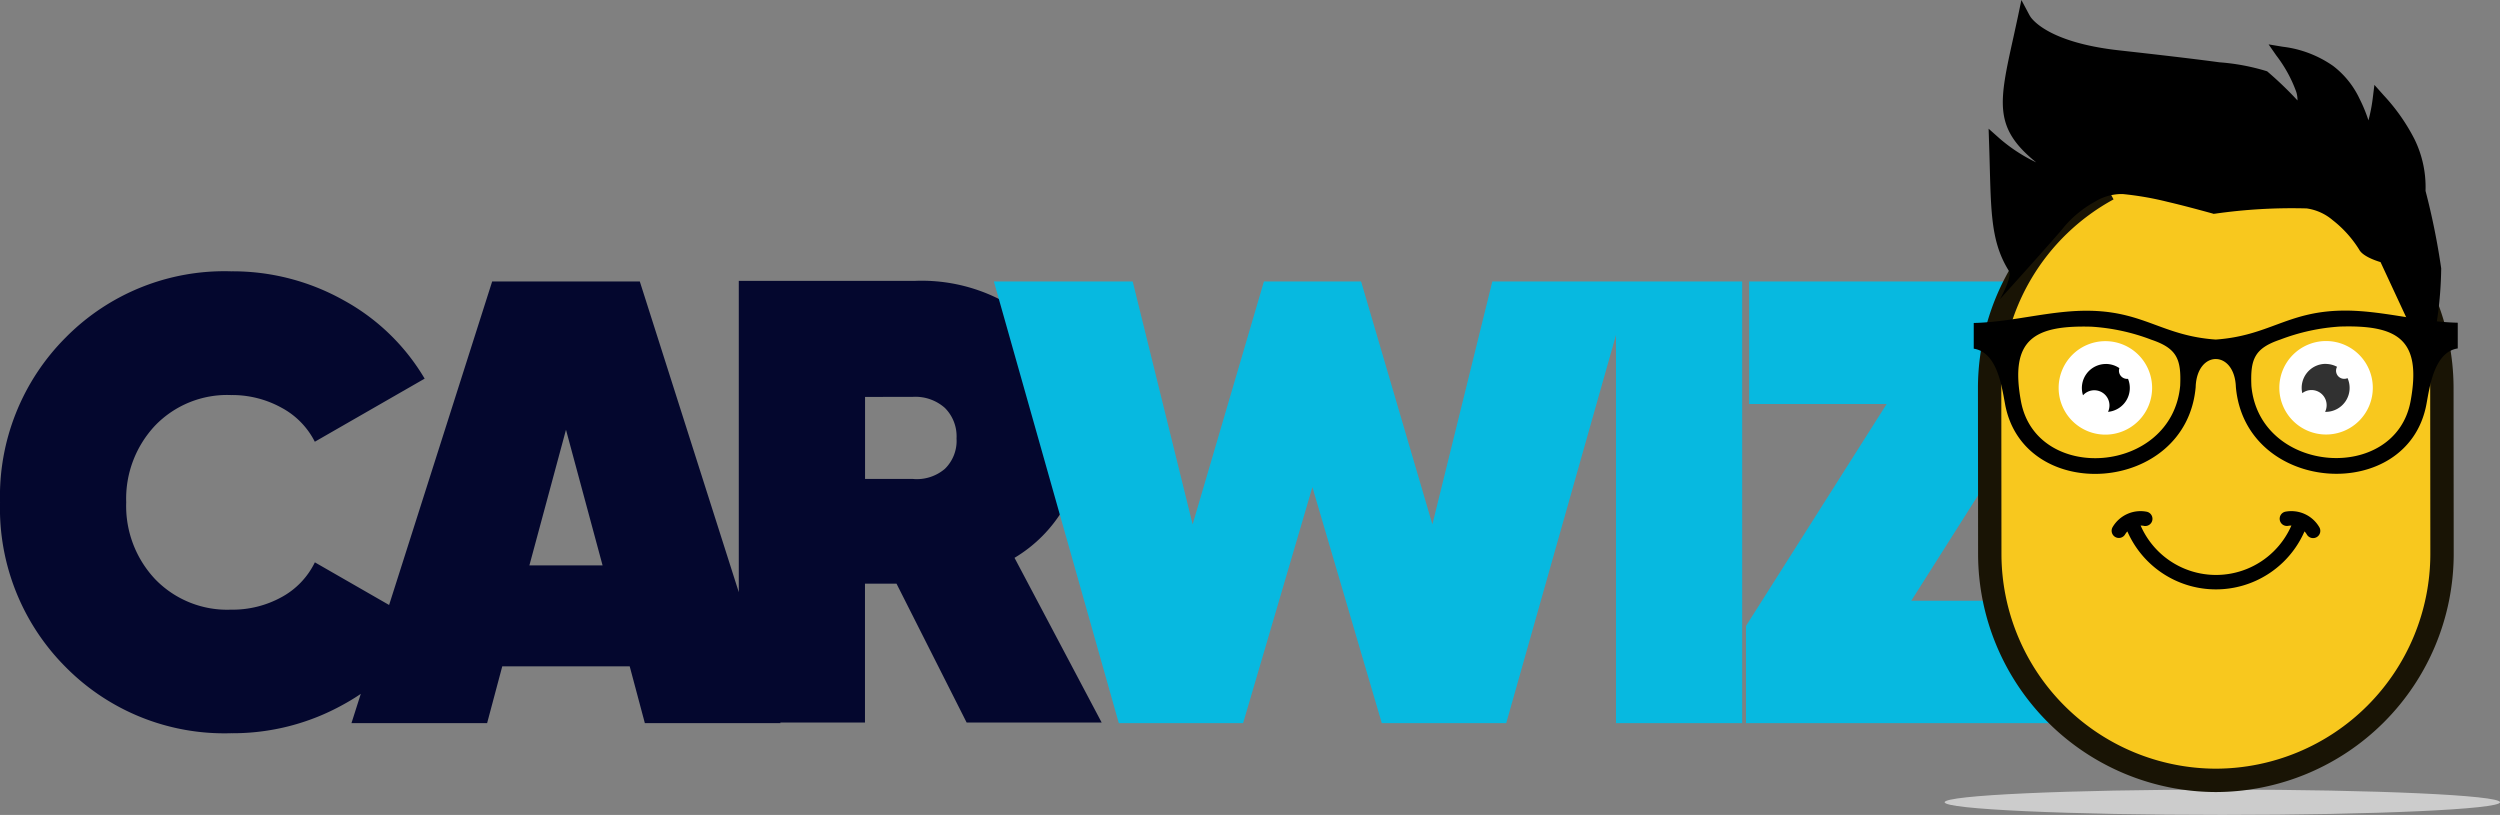 <svg xmlns="http://www.w3.org/2000/svg" width="106.982" height="34.872" viewBox="0 0 106.982 34.872">
    <rect x="0" y="0" width="106.982" height="34.872" fill="#808080" stroke="none"/>
    <defs>
        <style>
            .cls-6,.cls-7{fill-rule:evenodd}.cls-7{fill:#fff}
        </style>
    </defs>
    <g id="Group_10151" transform="translate(-98.913 -76.394)">
        <g id="CarWiz" transform="translate(98.783 88.859)" style="isolation:isolate">
            <path id="Path_22470" fill="#04072e" d="M10.557.432A9.543 9.543 0 0 1 3.483-2.4 9.615 9.615 0 0 1 .675-9.45a9.615 9.615 0 0 1 2.808-7.05 9.543 9.543 0 0 1 7.074-2.835 9.712 9.712 0 0 1 4.833 1.245 9.088 9.088 0 0 1 3.456 3.348l-4.7 2.7a3.385 3.385 0 0 0-1.429-1.458 4.372 4.372 0 0 0-2.16-.54 4.284 4.284 0 0 0-3.24 1.3 4.568 4.568 0 0 0-1.242 3.29 4.568 4.568 0 0 0 1.242 3.294 4.284 4.284 0 0 0 3.24 1.3 4.351 4.351 0 0 0 2.174-.54 3.367 3.367 0 0 0 1.417-1.485l4.7 2.7A9.026 9.026 0 0 1 15.39-.81 9.712 9.712 0 0 1 10.557.432zM28.269 0l-.648-2.43h-5.454L21.519 0h-5.805l6.021-18.9h6.318L34.074 0zm-4.941-6.75h3.132l-1.566-5.805zM42.039-.027l-3-5.94h-1.35v5.94h-5.4v-18.9h7.56a7.379 7.379 0 0 1 5.13 1.823 6.171 6.171 0 0 1 2.025 4.819 6 6 0 0 1-.77 3.024 6.02 6.02 0 0 1-2.146 2.187l3.729 7.047zm-4.347-13.932v3.51h2.052a1.847 1.847 0 0 0 1.363-.432 1.672 1.672 0 0 0 .5-1.3 1.716 1.716 0 0 0-.5-1.309 1.9 1.9 0 0 0-1.363-.473z" transform="translate(-.544 18.48)"/>
            <path id="Path_22469" fill="#07b9e0" d="M5.346 0L0-18.9h5.94L8.505-8.505 11.556-18.9h4.158l3.051 10.395L21.33-18.9h5.94L21.924 0H16.6l-2.97-10.1L10.665 0zm21.276-18.9h5.4V0h-5.4zM39.258-5.238h6.291V0H32.184v-4.158l6.021-9.5h-5.886V-18.9h12.96v4.158z" transform="translate(42.661 18.48)"/>
        </g>
        <g id="Group_8385" transform="translate(182.13 76.394)">
            <path id="Path_21841" fill="#ccc" fill-rule="evenodd" d="M398.925 199.366c-6.563 0-11.883.242-11.883.542s5.32.542 11.883.542 11.883-.243 11.883-.542-5.32-.542-11.883-.542z" transform="translate(-387.042 -165.577)"/>
            <path id="Path_21842" fill="#f8c81e" fill-rule="evenodd" stroke="#191405" stroke-miterlimit="10" d="M399.209 101.387a9.7 9.7 0 0 0-5.065 8.505l.006 7.125a9.7 9.7 0 0 0 9.682 9.671 9.7 9.7 0 0 0 9.671-9.682l-.006-7.125a9.7 9.7 0 0 0-9.682-9.671 9.626 9.626 0 0 0-1.951.2" transform="translate(-392.219 -93.294)"/>
            <path id="Path_21843" d="M401.129 127c.056-1.59 1.662-1.591 1.72 0 .4 4.595 7.37 5.04 8.158.724.146-.8.346-2.215 1.337-2.371v-1.1c-1.719-.037-3.343-.564-5.044-.516-2.283.066-3.06 1.076-5.312 1.237-2.252-.158-3.03-1.168-5.313-1.231-1.7-.046-3.325.482-5.043.521v1.1c.991.155 1.193 1.57 1.34 2.369.794 4.314 7.761 3.862 8.158-.734zm2.385-.035c-.051-1.143.123-1.615 1.231-1.989a8.675 8.675 0 0 1 2.561-.559c2.457-.071 3.506.537 3.021 3.186-.648 3.545-6.458 3.142-6.813-.637zm-3.048-.015c-.353 3.8-6.162 4.207-6.814.662-.487-2.648.561-3.257 3.018-3.189a8.666 8.666 0 0 1 2.562.557c1.108.373 1.283.844 1.234 1.971z" class="cls-6" transform="translate(-390.387 -110.443)"/>
            <path id="Path_21844" d="M414.777 156.021a.309.309 0 1 0 .116-.607 1.385 1.385 0 0 0-1.456.667.309.309 0 0 0 .535.309.768.768 0 0 1 .1-.133 4.135 4.135 0 0 0 7.58 0 .781.781 0 0 1 .1.133.309.309 0 0 0 .535-.31 1.384 1.384 0 0 0-1.456-.666.309.309 0 0 0 .114.607.822.822 0 0 1 .146-.014 3.518 3.518 0 0 1-6.451 0 .785.785 0 0 1 .144.014z" class="cls-6" transform="translate(-406.253 -133.517)"/>
            <path id="Path_21845" d="M407.036 128.56a2 2 0 1 0 2 2 2 2 0 0 0-2-2z" class="cls-7" transform="translate(-400.158 -113.961)"/>
            <path id="Path_21846" d="M441.885 128.541a2 2 0 1 0 2 2 2 2 0 0 0-2-2z" class="cls-7" transform="translate(-425.563 -113.947)"/>
            <path id="Path_21847" d="M409.737 132.165a1.027 1.027 0 0 0-.977 1.34.649.649 0 0 1 1.071.708 1.026 1.026 0 0 0 .855-1.411h-.04a.348.348 0 0 1-.348-.348.339.339 0 0 1 .018-.111 1.021 1.021 0 0 0-.579-.179z" class="cls-6" transform="translate(-402.839 -116.589)"/>
            <path id="Path_21848" fill="#313131" fill-rule="evenodd" d="M444.443 132.146a1.026 1.026 0 0 0-1 1.254.648.648 0 0 1 .976.8h.025a1.026 1.026 0 0 0 .936-1.444.349.349 0 0 1-.492-.317.353.353 0 0 1 .043-.167 1.022 1.022 0 0 0-.488-.123z" transform="translate(-428.139 -116.575)"/>
            <path id="Path_21849" d="M394.46 80.626a6.992 6.992 0 0 0 1.554 1.013c-1.829-1.481-1.6-2.536-.967-5.385l.182-.837.152-.727.351.659a.438.438 0 0 1 .036.059c.153.218.941 1.119 3.786 1.436 1.709.19 3.209.364 4.3.512a9.212 9.212 0 0 1 2.042.385 15.021 15.021 0 0 1 1.3 1.247 1.157 1.157 0 0 0-.053-.367 5.766 5.766 0 0 0-.853-1.556l-.331-.476.6.1a4.742 4.742 0 0 1 2.158.82 3.786 3.786 0 0 1 1.131 1.4 6.38 6.38 0 0 1 .384.931 6.791 6.791 0 0 0 .181-.918l.074-.6.414.464a8.253 8.253 0 0 1 1.305 1.867 4.659 4.659 0 0 1 .47 2.183v.025a30.3 30.3 0 0 1 .67 3.314 16.474 16.474 0 0 1-.569 4.092l-2.026-4.359c0-.006-.739-.2-.917-.54a4.827 4.827 0 0 0-1.135-1.259 2.176 2.176 0 0 0-1.112-.5 23.254 23.254 0 0 0-3.916.225h-.007l-.055.008-.053-.017c-.574-.157-1.254-.342-1.93-.5a13.129 13.129 0 0 0-1.91-.331 2.179 2.179 0 0 0-1.177.321 4.715 4.715 0 0 0-1.317 1.067c-.229.308-2.761 3.114-2.761 3.114s.544-.953.387-1.21c-.848-1.356-.756-2.751-.85-5.474l-.02-.615z" transform="translate(-392.097 -74.69)"/>
        </g>
    </g>
</svg>
